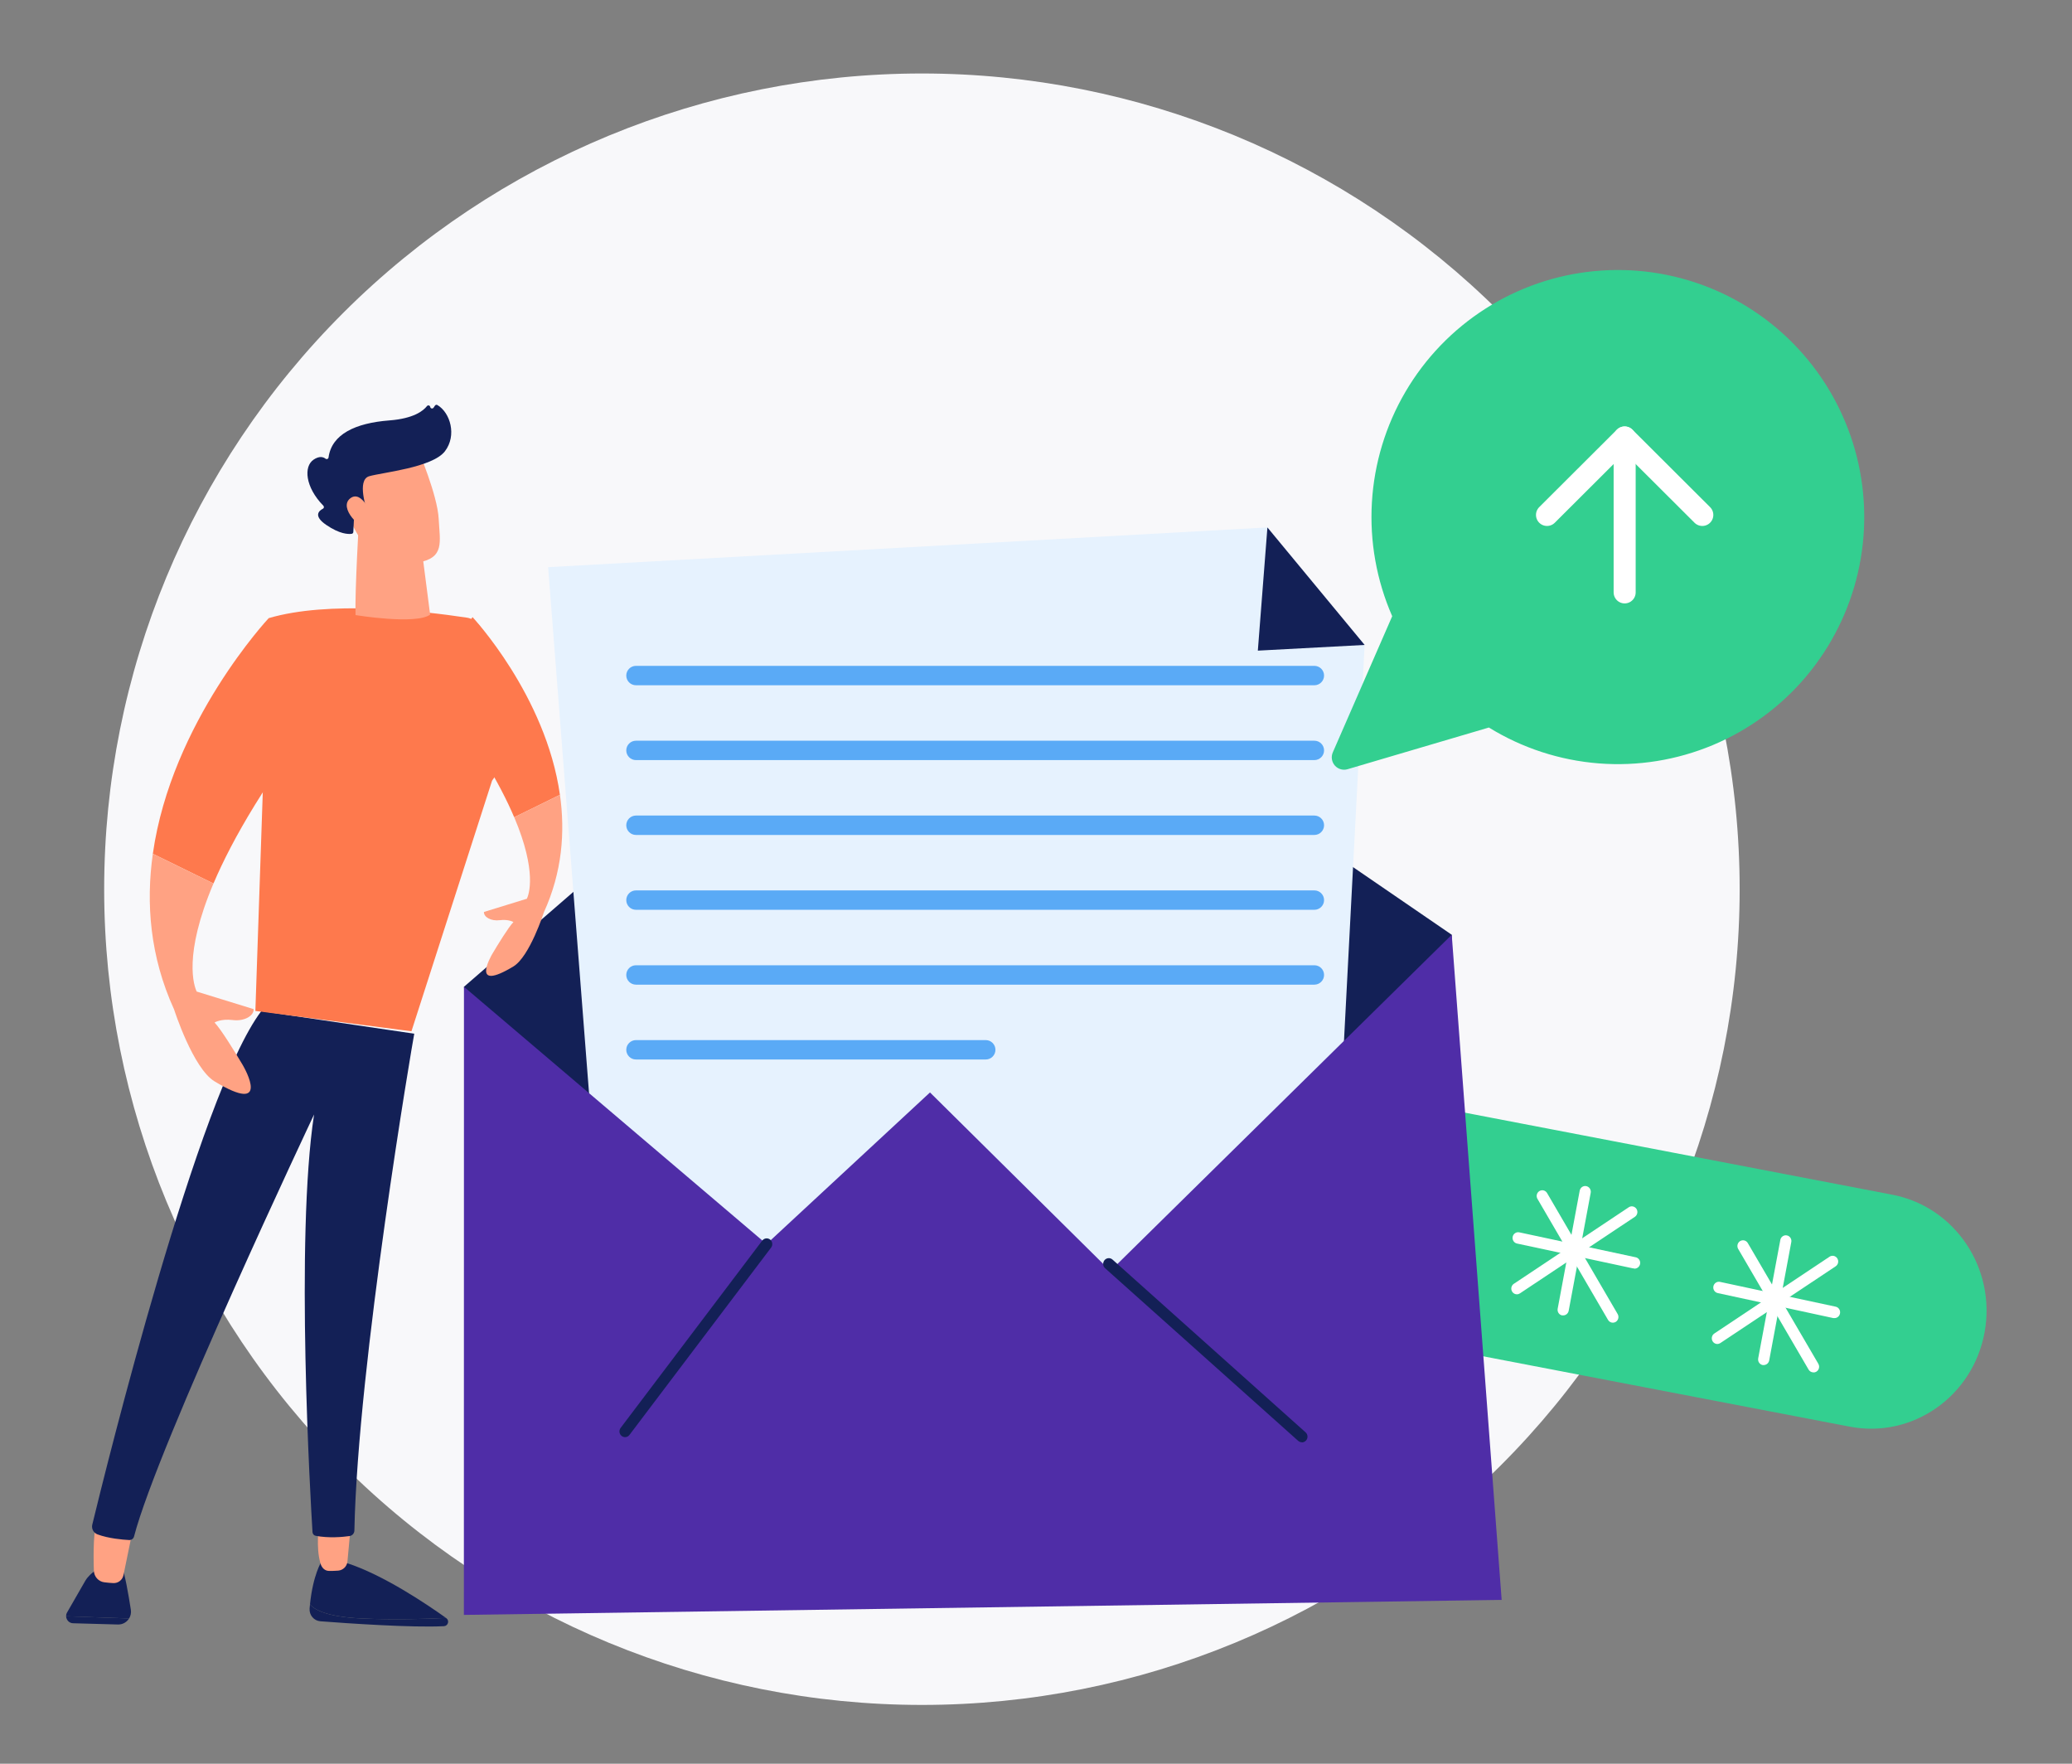 <svg width="141" height="120" viewBox="0 0 141 120" fill="none" xmlns="http://www.w3.org/2000/svg">
<rect x="0" y="0" width="141" height="120" fill="#808080" stroke="none"/>
<path d="M7.089 60.5C7.089 75.219 12.952 89.336 23.388 99.744C33.824 110.153 47.978 116 62.736 116C77.495 116 91.649 110.153 102.085 99.744C112.521 89.336 118.384 75.219 118.384 60.5C118.384 45.781 112.521 31.664 102.085 21.256C91.649 10.847 77.495 5 62.736 5C47.978 5 33.824 10.847 23.388 21.256C12.952 31.664 7.089 45.781 7.089 60.5Z" fill="#F8F8FA"/>
<path d="M128.777 81.287L63.839 68.824C59.573 68.006 55.466 70.874 54.664 75.232C53.863 79.589 56.671 83.785 60.937 84.604L125.875 97.067C130.141 97.885 134.248 95.016 135.05 90.659C135.851 86.302 133.043 82.106 128.777 81.287Z" fill="#33CF90"/>
<path d="M31.573 67.14L63.522 39.431L98.792 63.6L98.812 103.952L34.84 106.341L31.573 67.14Z" fill="#132056"/>
<path d="M37.3 38.588L42.259 102.329L89.775 103.117L92.863 43.88L86.247 35.886L37.3 38.588Z" fill="#E6F2FE"/>
<path d="M24.611 110.117C26.807 110.219 28.932 110.155 30.352 110.081C29.059 109.158 26.082 107.145 23.591 106.345L21.881 106.242C21.881 106.242 21.302 107.128 21.095 109.155C21.378 109.51 22.207 110.006 24.611 110.117Z" fill="#132056"/>
<path d="M30.369 110.095L30.352 110.082C28.933 110.155 26.807 110.219 24.611 110.118C22.207 110.007 21.379 109.511 21.095 109.156C21.086 109.249 21.076 109.341 21.068 109.44C21.033 109.884 21.361 110.275 21.804 110.309C23.602 110.446 28.062 110.756 30.212 110.642C30.495 110.626 30.601 110.261 30.369 110.095Z" fill="#132056"/>
<path d="M8.905 109.527C8.744 108.491 8.485 106.993 8.286 106.61C7.974 106.009 6.904 106.61 6.904 106.61C6.904 106.61 6.153 106.962 5.807 107.549C5.586 107.923 4.976 108.988 4.564 109.71C4.517 109.793 4.497 109.882 4.5 109.967L8.784 110.118C8.889 109.949 8.938 109.743 8.905 109.527Z" fill="#132056"/>
<path d="M4.5 109.966C4.507 110.212 4.7 110.436 4.974 110.443L8.026 110.528C8.349 110.536 8.629 110.368 8.784 110.117L4.5 109.966Z" fill="#132056"/>
<path d="M9.234 103.164C9.197 103.288 8.644 105.986 8.402 107.17C8.334 107.498 8.041 107.727 7.709 107.711C7.528 107.702 7.317 107.685 7.096 107.656C6.704 107.605 6.405 107.276 6.389 106.878C6.351 105.841 6.331 103.85 6.709 103.078C7.232 102.014 9.234 103.164 9.234 103.164Z" fill="#FFA283"/>
<path d="M21.549 103.936C21.786 103.929 21.454 105.169 21.813 106.388C21.894 106.663 22.099 106.878 22.384 106.882C22.569 106.884 22.788 106.881 23.01 106.863C23.344 106.836 23.613 106.575 23.644 106.239L23.936 103.078L21.549 103.936Z" fill="#FFA283"/>
<path d="M28.19 70.331C28.084 70.849 24.343 92.784 24.116 104.134C24.113 104.324 23.974 104.484 23.786 104.51C23.311 104.577 22.386 104.662 21.489 104.495C21.366 104.472 21.274 104.37 21.266 104.245C21.136 102.13 20.084 84.247 21.372 75.829C21.372 75.829 10.735 98.332 9.122 104.537C9.084 104.688 8.946 104.79 8.79 104.781C8.335 104.757 7.387 104.675 6.636 104.397C6.366 104.297 6.212 104.012 6.28 103.731C7.181 100.018 13.494 74.433 17.781 68.796L28.19 70.331Z" fill="#132056"/>
<path d="M31.786 42.026C28.603 41.545 22.358 40.856 18.284 42.058L17.378 68.783L27.999 70.167L33.485 53.115L34.737 51.326C34.737 51.326 34.157 42.384 31.786 42.026Z" fill="#FE794D"/>
<path d="M24.435 35.249C24.435 35.249 24.14 40.283 24.195 41.849C24.195 41.849 28.296 42.524 29.271 41.819L28.501 35.851L24.435 35.249Z" fill="#FFA283"/>
<path d="M28.451 30.604C28.451 30.604 29.769 33.681 29.852 35.294C29.935 36.909 30.277 37.957 28.421 38.28C26.565 38.603 25.006 37.671 24.166 36.062C24.166 36.062 22.849 33.583 23.15 32.57C23.452 31.555 28.451 30.604 28.451 30.604Z" fill="#FFA283"/>
<path d="M24.749 34.719L24.982 34.744C24.982 34.744 24.241 32.659 25.123 32.402C26.006 32.145 29.424 31.818 30.278 30.702C31.1 29.626 30.644 28.073 29.763 27.557C29.707 27.524 29.635 27.545 29.598 27.599L29.505 27.737C29.442 27.831 29.296 27.801 29.277 27.689C29.259 27.582 29.123 27.544 29.056 27.629C28.796 27.963 28.134 28.479 26.497 28.604C24.176 28.782 22.569 29.547 22.357 31.125C22.344 31.226 22.231 31.27 22.152 31.207C21.995 31.087 21.732 31.01 21.339 31.274C20.656 31.736 20.76 33.134 22.005 34.41C22.064 34.471 22.052 34.573 21.976 34.611C21.71 34.747 21.297 35.095 22.199 35.713C23.122 36.346 23.709 36.352 23.934 36.319C23.994 36.31 24.04 36.26 24.043 36.198L24.112 34.787C24.116 34.714 24.18 34.658 24.252 34.667L24.749 34.719Z" fill="#132056"/>
<path d="M25.357 35.165C25.357 35.165 24.643 33.269 23.831 33.909C23.019 34.551 24.517 36.048 25.225 36.046L25.357 35.165Z" fill="#FFA283"/>
<path d="M22.402 47.577L18.286 42.057C18.286 42.057 11.67 49.122 10.401 58.088L14.528 60.111C15.809 57.092 18.166 53.002 22.402 47.577Z" fill="#FE794D"/>
<path d="M29.053 46.151L32.157 41.989C32.157 41.989 37.146 47.317 38.103 54.078L34.991 55.604C34.025 53.327 32.248 50.242 29.053 46.151Z" fill="#FE794D"/>
<path d="M16.504 72.439C16.016 71.619 15.063 70.058 14.601 69.57C14.601 69.57 15.024 69.301 15.836 69.402C16.648 69.502 17.284 69.104 17.26 68.659L13.385 67.464C13.211 67.099 12.444 65.024 14.527 60.112L10.401 58.089C9.926 61.446 10.198 65.069 11.849 68.688C11.849 68.688 13.131 72.689 14.604 73.577C18.446 75.894 16.691 72.754 16.504 72.439Z" fill="#FFA283"/>
<path d="M33.503 64.899C33.87 64.28 34.589 63.103 34.938 62.735C34.938 62.735 34.618 62.532 34.006 62.608C33.394 62.684 32.914 62.383 32.932 62.048L35.855 61.147C35.986 60.871 36.564 59.307 34.993 55.603L38.105 54.077C38.463 56.609 38.258 59.341 37.012 62.07C37.012 62.07 36.046 65.087 34.935 65.757C32.038 67.504 33.361 65.136 33.503 64.899Z" fill="#FFA283"/>
<path d="M31.573 67.139L31.567 109.875L102.188 108.854L98.791 63.599L75.558 86.473L63.286 74.328L52.162 84.644L31.573 67.139Z" fill="#4F2DA7"/>
<path d="M86.248 35.886L85.596 44.268L92.863 43.88L86.248 35.886Z" fill="#132056"/>
<path d="M42.534 97.781C42.45 97.78 42.368 97.751 42.301 97.698C42.221 97.635 42.169 97.543 42.156 97.441C42.144 97.339 42.171 97.236 42.232 97.154L51.871 84.407C51.933 84.326 52.024 84.272 52.124 84.259C52.224 84.246 52.325 84.273 52.406 84.336C52.486 84.399 52.538 84.492 52.551 84.594C52.564 84.697 52.537 84.8 52.475 84.882L42.836 97.628C42.801 97.676 42.755 97.715 42.703 97.741C42.65 97.768 42.593 97.781 42.534 97.781Z" fill="#132056"/>
<path d="M88.594 98.128C88.501 98.129 88.411 98.095 88.34 98.032L75.2 86.286C75.163 86.252 75.132 86.211 75.11 86.165C75.088 86.118 75.075 86.068 75.072 86.017C75.066 85.913 75.1 85.812 75.167 85.734C75.235 85.656 75.329 85.609 75.431 85.603C75.532 85.597 75.632 85.632 75.708 85.7L88.845 97.454C88.904 97.507 88.945 97.576 88.964 97.653C88.983 97.73 88.978 97.811 88.951 97.885C88.923 97.96 88.874 98.023 88.809 98.068C88.745 98.113 88.669 98.137 88.591 98.136L88.594 98.128Z" fill="#132056"/>
<path d="M120.021 92.876C119.997 92.878 119.973 92.878 119.95 92.876C119.9 92.866 119.854 92.847 119.812 92.819C119.77 92.791 119.734 92.755 119.705 92.713C119.677 92.671 119.657 92.624 119.647 92.574C119.637 92.524 119.636 92.472 119.645 92.422L121.147 84.389C121.153 84.336 121.17 84.285 121.196 84.239C121.223 84.193 121.258 84.153 121.3 84.122C121.342 84.09 121.39 84.068 121.441 84.056C121.492 84.044 121.545 84.044 121.596 84.054C121.647 84.064 121.696 84.084 121.739 84.114C121.782 84.144 121.819 84.183 121.846 84.228C121.874 84.273 121.893 84.324 121.901 84.376C121.909 84.429 121.906 84.483 121.893 84.534L120.393 92.567C120.375 92.654 120.328 92.733 120.26 92.789C120.192 92.845 120.108 92.875 120.021 92.876Z" fill="white"/>
<path d="M124.841 89.681C124.815 89.683 124.789 89.683 124.763 89.681L116.891 87.978C116.792 87.957 116.706 87.897 116.651 87.81C116.596 87.724 116.576 87.618 116.597 87.517C116.618 87.416 116.677 87.328 116.762 87.271C116.847 87.215 116.95 87.195 117.049 87.217L124.917 88.904C124.966 88.914 125.013 88.934 125.054 88.963C125.095 88.992 125.131 89.029 125.158 89.072C125.185 89.115 125.204 89.163 125.213 89.213C125.223 89.263 125.222 89.315 125.212 89.365C125.196 89.453 125.15 89.533 125.082 89.591C125.015 89.649 124.929 89.681 124.841 89.681Z" fill="white"/>
<path d="M123.402 93.374C123.336 93.374 123.271 93.357 123.214 93.324C123.156 93.29 123.109 93.243 123.075 93.185L118.28 84.968C118.231 84.879 118.218 84.774 118.243 84.676C118.269 84.577 118.331 84.493 118.417 84.441C118.503 84.389 118.605 84.374 118.702 84.398C118.799 84.422 118.882 84.484 118.935 84.571L123.739 92.791C123.774 92.85 123.792 92.917 123.793 92.986C123.794 93.054 123.777 93.122 123.744 93.181C123.711 93.241 123.663 93.291 123.605 93.326C123.548 93.36 123.482 93.379 123.415 93.379L123.402 93.374Z" fill="white"/>
<path d="M116.87 91.443C116.788 91.444 116.708 91.417 116.642 91.367C116.576 91.317 116.527 91.246 116.504 91.165C116.481 91.085 116.483 90.999 116.512 90.92C116.54 90.841 116.593 90.774 116.662 90.728L124.501 85.504C124.585 85.448 124.689 85.428 124.787 85.449C124.886 85.471 124.973 85.531 125.028 85.618C125.083 85.705 125.103 85.81 125.082 85.911C125.061 86.012 125.001 86.101 124.917 86.157L117.071 91.379C117.012 91.42 116.942 91.442 116.87 91.443Z" fill="white"/>
<path d="M106.373 89.497H106.302C106.253 89.488 106.206 89.469 106.164 89.441C106.123 89.413 106.087 89.377 106.059 89.335C106.031 89.293 106.011 89.245 106.001 89.195C105.991 89.145 105.991 89.094 106 89.044L107.499 81.011C107.509 80.961 107.528 80.913 107.555 80.87C107.582 80.827 107.618 80.79 107.659 80.762C107.7 80.733 107.747 80.713 107.796 80.702C107.845 80.692 107.895 80.692 107.945 80.701C107.994 80.711 108.04 80.73 108.082 80.758C108.124 80.786 108.16 80.822 108.188 80.864C108.216 80.907 108.236 80.954 108.246 81.004C108.257 81.054 108.257 81.106 108.248 81.156L106.748 89.189C106.73 89.276 106.682 89.355 106.614 89.411C106.546 89.467 106.461 89.498 106.373 89.497Z" fill="white"/>
<path d="M111.193 86.295H111.115L103.233 84.608C103.134 84.587 103.048 84.526 102.992 84.44C102.937 84.354 102.917 84.249 102.938 84.148C102.958 84.047 103.017 83.958 103.102 83.902C103.186 83.845 103.289 83.825 103.388 83.846L111.272 85.535C111.373 85.546 111.465 85.597 111.529 85.678C111.593 85.758 111.623 85.861 111.613 85.964C111.603 86.067 111.552 86.162 111.474 86.227C111.395 86.293 111.294 86.323 111.193 86.313V86.295Z" fill="white"/>
<path d="M109.755 89.994C109.689 89.994 109.624 89.977 109.567 89.944C109.509 89.91 109.461 89.863 109.428 89.805L104.636 81.588C104.607 81.544 104.587 81.495 104.578 81.443C104.568 81.391 104.569 81.338 104.58 81.286C104.592 81.235 104.613 81.186 104.643 81.144C104.674 81.101 104.712 81.065 104.756 81.038C104.8 81.011 104.85 80.993 104.901 80.986C104.952 80.979 105.004 80.983 105.054 80.997C105.103 81.011 105.15 81.035 105.19 81.068C105.23 81.101 105.264 81.142 105.288 81.189L110.082 89.406C110.133 89.495 110.148 89.6 110.123 89.7C110.099 89.8 110.036 89.886 109.95 89.94C109.891 89.975 109.823 89.994 109.755 89.994Z" fill="white"/>
<path d="M103.222 88.062C103.14 88.061 103.061 88.034 102.996 87.984C102.931 87.934 102.883 87.864 102.86 87.784C102.836 87.704 102.839 87.619 102.867 87.541C102.894 87.463 102.946 87.395 103.014 87.349L110.86 82.125C110.944 82.077 111.043 82.064 111.136 82.088C111.23 82.112 111.311 82.171 111.364 82.253C111.416 82.336 111.436 82.436 111.419 82.533C111.402 82.63 111.35 82.716 111.273 82.776L103.43 88C103.368 88.041 103.296 88.063 103.222 88.062Z" fill="white"/>
<path d="M89.441 46.624H43.28C42.914 46.624 42.618 46.328 42.618 45.964C42.618 45.599 42.914 45.303 43.28 45.303H89.441C89.807 45.303 90.103 45.599 90.103 45.964C90.103 46.328 89.807 46.624 89.441 46.624ZM89.441 51.716H43.28C42.914 51.716 42.618 51.421 42.618 51.056C42.618 50.691 42.914 50.396 43.28 50.396H89.441C89.807 50.396 90.103 50.691 90.103 51.056C90.103 51.421 89.807 51.716 89.441 51.716ZM89.441 56.809H43.28C42.914 56.809 42.618 56.513 42.618 56.149V56.149C42.618 55.784 42.914 55.488 43.28 55.488H89.441C89.807 55.488 90.103 55.784 90.103 56.149V56.149C90.103 56.513 89.807 56.809 89.441 56.809ZM89.441 61.901H43.28C42.914 61.901 42.618 61.606 42.618 61.241C42.618 60.877 42.914 60.581 43.28 60.581H89.441C89.807 60.581 90.103 60.877 90.103 61.241C90.103 61.606 89.807 61.901 89.441 61.901ZM89.441 66.994H43.28C42.914 66.994 42.618 66.698 42.618 66.334V66.334C42.618 65.969 42.914 65.674 43.28 65.674H89.441C89.807 65.674 90.103 65.969 90.103 66.334V66.334C90.103 66.698 89.807 66.994 89.441 66.994ZM67.078 70.766H43.28C42.914 70.766 42.618 71.062 42.618 71.426C42.618 71.791 42.914 72.086 43.28 72.086H67.078C67.444 72.086 67.74 71.791 67.74 71.426C67.74 71.062 67.444 70.766 67.078 70.766Z" fill="#5AAAF6"/>
<path d="M108.503 18.447C105.864 18.698 103.322 19.573 101.086 21.001C98.85 22.428 96.983 24.368 95.64 26.66C94.296 28.951 93.514 31.53 93.358 34.184C93.201 36.838 93.675 39.491 94.74 41.926L90.697 51.192C90.633 51.339 90.612 51.501 90.637 51.659C90.662 51.818 90.731 51.965 90.836 52.086C90.942 52.206 91.079 52.293 91.233 52.337C91.386 52.382 91.549 52.381 91.702 52.336L101.32 49.499C103.584 50.896 106.147 51.732 108.798 51.94C111.448 52.147 114.109 51.719 116.562 50.692C119.015 49.664 121.189 48.066 122.905 46.029C124.62 43.992 125.828 41.576 126.429 38.978C127.03 36.381 127.006 33.678 126.359 31.092C125.712 28.506 124.462 26.111 122.71 24.105C120.959 22.099 118.757 20.54 116.286 19.557C113.815 18.573 111.147 18.193 108.5 18.447L108.503 18.447Z" fill="#33CF90"/>
<path d="M110.558 40.305L110.558 29.765" stroke="white" stroke-width="1.5" stroke-linecap="round" stroke-linejoin="round"/>
<path d="M105.274 35.035L110.558 29.765L115.842 35.035" stroke="white" stroke-width="1.5" stroke-linecap="round" stroke-linejoin="round"/>
</svg>
